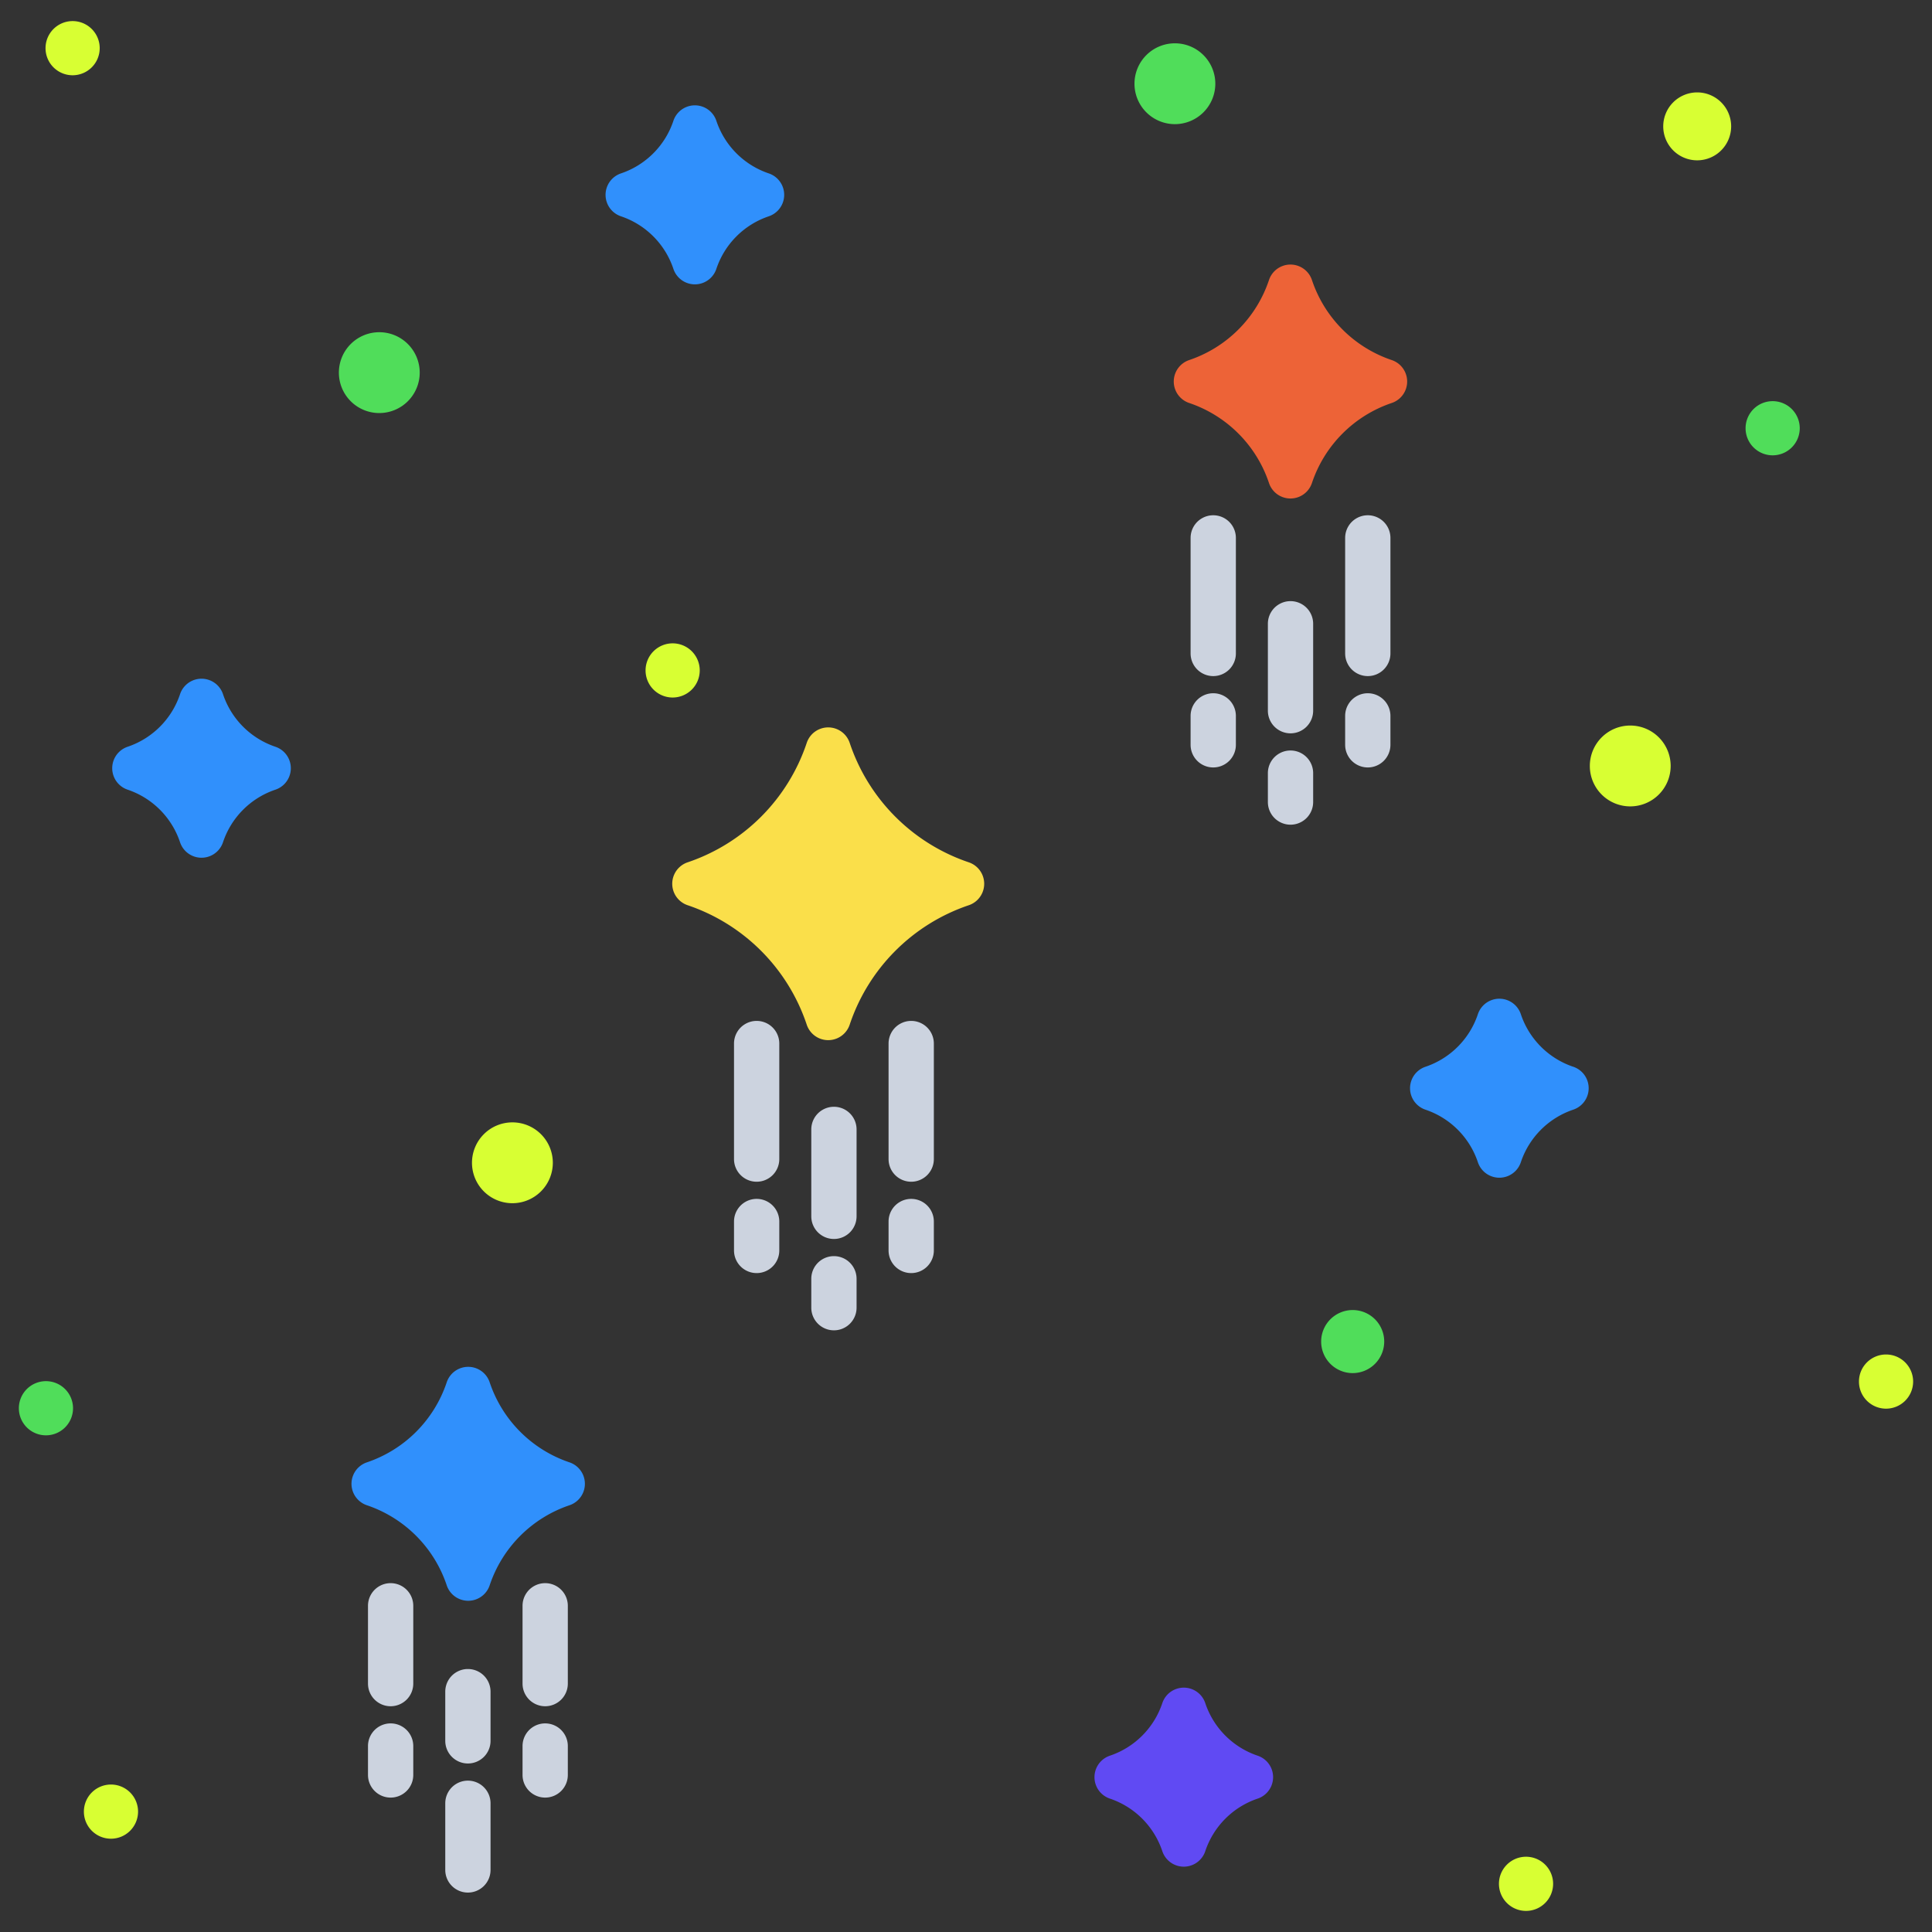 <svg id="Layer_1" height="512" viewBox="0 0 512 512" width="512" xmlns="http://www.w3.org/2000/svg" data-name="Layer 1"><rect x="0" y="0" width="512" height="512" fill="#333333" stroke="none"/><path d="m256.725 228.519a50.2 50.2 0 0 1 -31.546-31.644 6 6 0 0 0 -11.387 0 50.194 50.194 0 0 1 -31.545 31.643 6 6 0 0 0 0 11.38 50.19 50.19 0 0 1 31.544 31.643 6 6 0 0 0 11.388 0 50.2 50.2 0 0 1 31.546-31.641 6 6 0 0 0 0-11.38z" fill="#fadf4a"/><path d="m368.814 95.418a33.631 33.631 0 0 1 -21.135-21.2 6 6 0 0 0 -11.387 0 33.633 33.633 0 0 1 -21.135 21.2 6 6 0 0 0 0 11.381 33.629 33.629 0 0 1 21.135 21.201 6 6 0 0 0 11.387 0 33.629 33.629 0 0 1 21.135-21.2 6 6 0 0 0 0-11.381z" fill="#ed6337"/><path d="m333.287 465.273a22.077 22.077 0 0 1 -13.876-13.922 6 6 0 0 0 -11.388 0 22.083 22.083 0 0 1 -13.877 13.922 6 6 0 0 0 0 11.381 22.087 22.087 0 0 1 13.877 13.923 6 6 0 0 0 11.388 0 22.083 22.083 0 0 1 13.876-13.923 6 6 0 0 0 0-11.381z" fill="#604af3"/><path d="m150.905 387.533a33.627 33.627 0 0 1 -21.134-21.2 6 6 0 0 0 -11.387 0 33.632 33.632 0 0 1 -21.136 21.2 6 6 0 0 0 0 11.381 33.632 33.632 0 0 1 21.136 21.2 6 6 0 0 0 11.387 0 33.629 33.629 0 0 1 21.134-21.2 6 6 0 0 0 0-11.381z" fill="#3090fc"/><path d="m72.975 197.894a22.083 22.083 0 0 1 -13.875-13.922 6 6 0 0 0 -11.387 0 22.089 22.089 0 0 1 -13.878 13.923 6 6 0 0 0 0 11.38 22.089 22.089 0 0 1 13.876 13.925 6 6 0 0 0 11.388 0 22.081 22.081 0 0 1 13.876-13.923 6 6 0 0 0 0-11.38z" fill="#3090fc"/><path d="m416.917 282.7a22.087 22.087 0 0 1 -13.878-13.922 6 6 0 0 0 -11.387 0 22.081 22.081 0 0 1 -13.877 13.922 6 6 0 0 0 0 11.381 22.083 22.083 0 0 1 13.877 13.919 6 6 0 0 0 11.387 0 22.086 22.086 0 0 1 13.878-13.923 6 6 0 0 0 0-11.381z" fill="#3090fc"/><path d="m203.72 45.947a22.083 22.083 0 0 1 -13.876-13.923 6 6 0 0 0 -11.388 0 22.089 22.089 0 0 1 -13.878 13.923 6 6 0 0 0 0 11.381 22.085 22.085 0 0 1 13.878 13.922 6 6 0 0 0 11.387 0 22.081 22.081 0 0 1 13.877-13.922 6 6 0 0 0 0-11.381z" fill="#3090fc"/><path d="m358.476 363.887a8.356 8.356 0 1 1 8.356-8.356 8.365 8.365 0 0 1 -8.356 8.356z" fill="#50dd5a"/><path d="m135.793 318.863a10.712 10.712 0 1 1 10.712-10.712 10.723 10.723 0 0 1 -10.712 10.712z" fill="#d8ff33"/><path d="m432.033 213.7a10.712 10.712 0 1 1 10.712-10.712 10.723 10.723 0 0 1 -10.712 10.712z" fill="#d8ff33"/><path d="m100.52 109.464a10.712 10.712 0 1 1 10.71-10.712 10.724 10.724 0 0 1 -10.71 10.712z" fill="#50dd5a"/><path d="m311.36 32.9a10.711 10.711 0 1 1 10.712-10.71 10.723 10.723 0 0 1 -10.712 10.71z" fill="#50dd5a"/><path d="m178.26 184.849a7.178 7.178 0 1 1 7.178-7.178 7.186 7.186 0 0 1 -7.178 7.178z" fill="#d8ff33"/><path d="m12.178 380.377a7.178 7.178 0 1 1 7.177-7.177 7.185 7.185 0 0 1 -7.177 7.177z" fill="#50dd5a"/><path d="m404.413 506.411a7.178 7.178 0 1 1 7.179-7.178 7.186 7.186 0 0 1 -7.179 7.178z" fill="#d8ff33"/><path d="m29.408 487.276a7.178 7.178 0 1 1 7.179-7.177 7.185 7.185 0 0 1 -7.179 7.177z" fill="#d8ff33"/><path d="m19.245 19.945a7.178 7.178 0 1 1 7.178-7.178 7.186 7.186 0 0 1 -7.178 7.178z" fill="#d8ff33"/><path d="m469.774 120.666a7.178 7.178 0 1 1 7.178-7.178 7.186 7.186 0 0 1 -7.178 7.178z" fill="#50dd5a"/><path d="m499.822 373.31a7.178 7.178 0 1 1 7.178-7.178 7.185 7.185 0 0 1 -7.178 7.178z" fill="#d8ff33"/><g fill="#ccd3df"><path d="m221 352.551a6 6 0 0 1 -6-6v-7.662a6 6 0 0 1 12 0v7.662a6 6 0 0 1 -6 6z"/><path d="m221 328.341a6 6 0 0 1 -6-6v-23.034a6 6 0 0 1 12 0v23.034a6 6 0 0 1 -6 6z"/><path d="m241.479 337.381a6 6 0 0 1 -6-6v-7.663a6 6 0 0 1 12 0v7.663a6 6 0 0 1 -6 6z"/><path d="m241.479 313.171a6 6 0 0 1 -6-6v-30.62a6 6 0 0 1 12 0v30.62a6 6 0 0 1 -6 6z"/><path d="m200.521 337.381a6 6 0 0 1 -6-6v-7.663a6 6 0 0 1 12 0v7.663a6 6 0 0 1 -6 6z"/><path d="m200.521 313.171a6 6 0 0 1 -6-6v-30.62a6 6 0 0 1 12 0v30.62a6 6 0 0 1 -6 6z"/><path d="m342 218.551a6 6 0 0 1 -6-6v-7.662a6 6 0 0 1 12 0v7.662a6 6 0 0 1 -6 6z"/><path d="m342 194.341a6 6 0 0 1 -6-6v-23.034a6 6 0 0 1 12 0v23.034a6 6 0 0 1 -6 6z"/><path d="m362.479 203.381a6 6 0 0 1 -6-6v-7.663a6 6 0 0 1 12 0v7.663a6 6 0 0 1 -6 6z"/><path d="m362.479 179.171a6 6 0 0 1 -6-6v-30.62a6 6 0 0 1 12 0v30.62a6 6 0 0 1 -6 6z"/><path d="m321.521 203.381a6 6 0 0 1 -6-6v-7.663a6 6 0 0 1 12 0v7.663a6 6 0 0 1 -6 6z"/><path d="m321.521 179.171a6 6 0 0 1 -6-6v-30.62a6 6 0 0 1 12 0v30.62a6 6 0 0 1 -6 6z"/><path d="m124 501.551a6 6 0 0 1 -6-6v-17.662a6 6 0 0 1 12 0v17.662a6 6 0 0 1 -6 6z"/><path d="m124 467.341a6 6 0 0 1 -6-6v-13.034a6 6 0 0 1 12 0v13.034a6 6 0 0 1 -6 6z"/><path d="m144.479 476.381a6 6 0 0 1 -6-6v-7.663a6 6 0 0 1 12 0v7.663a6 6 0 0 1 -6 6z"/><path d="m144.479 452.171a6 6 0 0 1 -6-6v-20.62a6 6 0 0 1 12 0v20.62a6 6 0 0 1 -6 6z"/><path d="m103.521 476.381a6 6 0 0 1 -6-6v-7.663a6 6 0 0 1 12 0v7.663a6 6 0 0 1 -6 6z"/><path d="m103.521 452.171a6 6 0 0 1 -6-6v-20.62a6 6 0 0 1 12 0v20.62a6 6 0 0 1 -6 6z"/></g><path d="m449.774 42.488a9 9 0 1 1 9-9 9.011 9.011 0 0 1 -9 9z" fill="#d8ff33"/></svg>